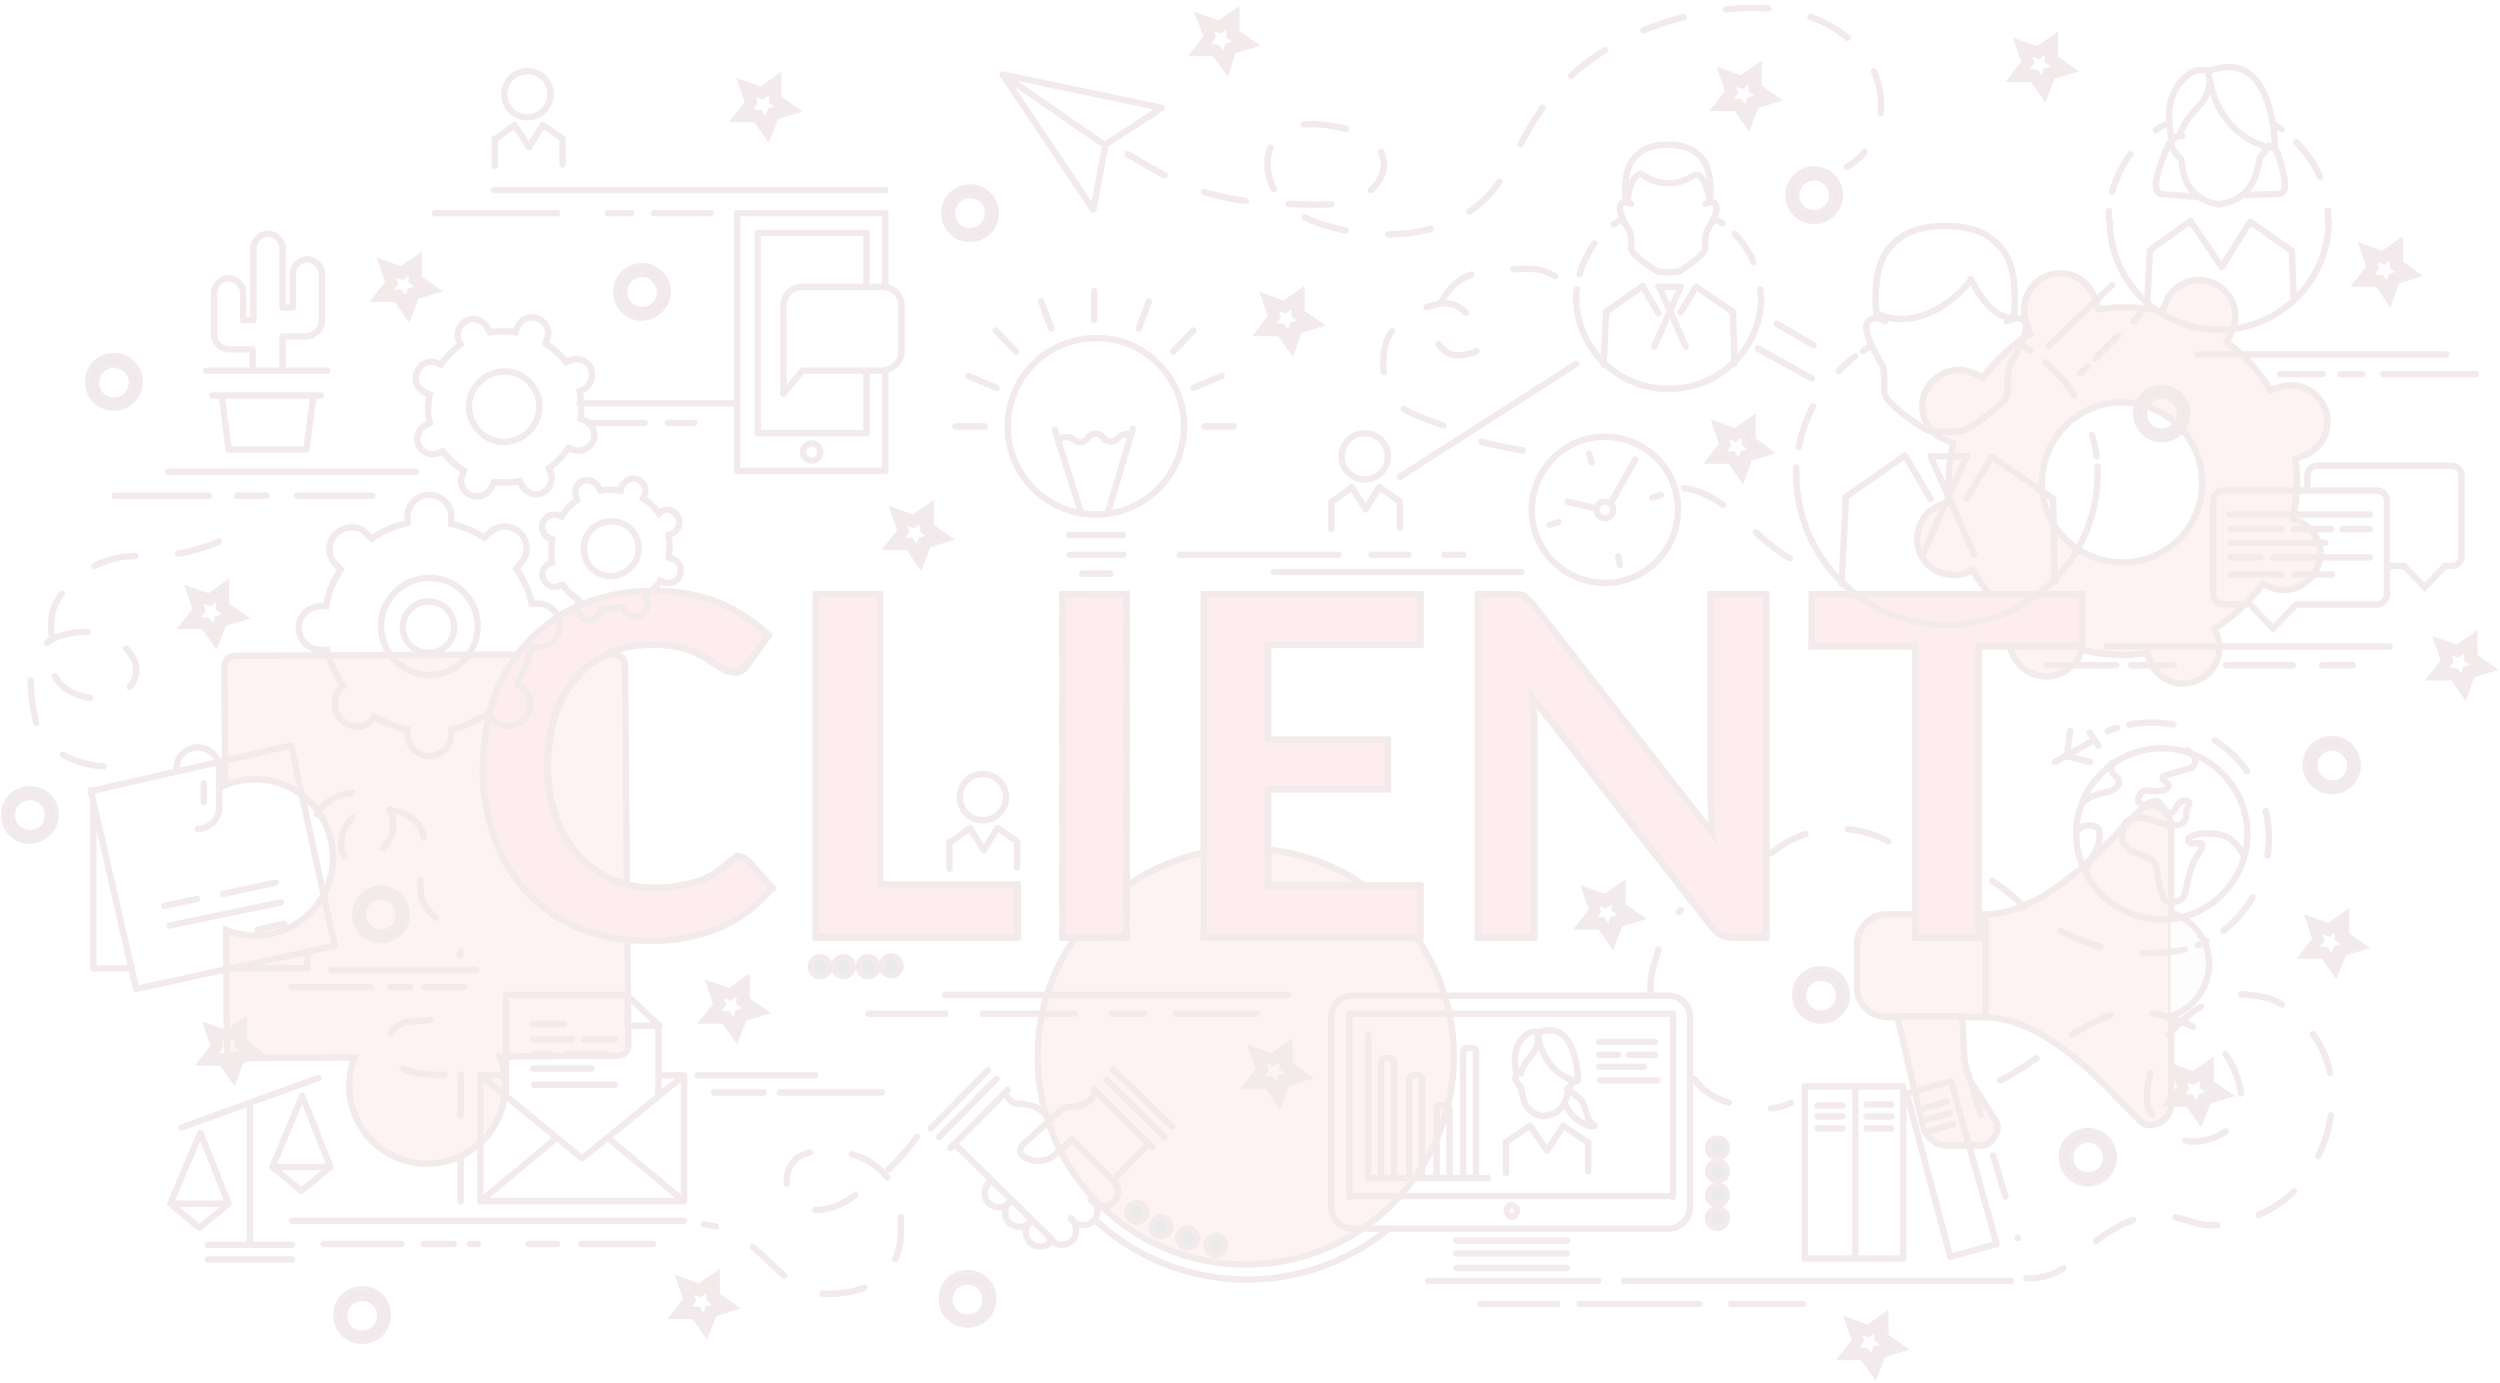 <?xml version="1.0" encoding="utf-8"?>
<!-- Generator: Adobe Illustrator 25.0.1, SVG Export Plug-In . SVG Version: 6.00 Build 0)  -->
<svg version="1.1" id="Capa_1" xmlns="http://www.w3.org/2000/svg" xmlns:xlink="http://www.w3.org/1999/xlink" x="0px" y="0px"
	 viewBox="0 0 292 161.5" style="enable-background:new 0 0 292 161.5;" xml:space="preserve">
<style type="text/css">
	.st0{opacity:0.6;}
	.st1{opacity:0.15;}
	.st2{fill:#E97C69;stroke:#791B26;stroke-width:0.75;stroke-miterlimit:10;}
	.st3{fill:none;stroke:#791B26;stroke-width:0.75;stroke-miterlimit:10;}
	.st4{fill:#E8E9ED;stroke:#791B26;stroke-width:0.75;stroke-miterlimit:10;}
	.st5{fill:#F1354B;stroke:#791B26;stroke-width:0.75;stroke-miterlimit:10;}
	.st6{fill:none;stroke:#791B26;stroke-width:0.75;stroke-linecap:round;stroke-linejoin:round;}
	.st7{fill:none;stroke:#791B26;stroke-width:0.75;stroke-linecap:round;stroke-linejoin:round;stroke-dasharray:3.81,3.81;}
	.st8{fill:none;stroke:#791B26;stroke-width:0.75;stroke-linecap:round;stroke-linejoin:round;stroke-dasharray:4.88,4.88;}
	.st9{fill:#1D1D1B;stroke:#791B26;stroke-width:0.75;stroke-miterlimit:10;}
	.st10{fill:none;stroke:#791B26;stroke-width:0.75;stroke-linecap:round;stroke-miterlimit:10;}
	.st11{fill:none;stroke:#791B26;stroke-width:0.75;stroke-linecap:round;stroke-miterlimit:10;stroke-dasharray:5.12,5.12;}
	.st12{fill:none;stroke:#791B26;stroke-width:0.75;stroke-linecap:round;stroke-miterlimit:10;stroke-dasharray:5.07,5.07;}
	.st13{fill:none;stroke:#791B26;stroke-width:0.75;stroke-linecap:round;stroke-miterlimit:10;stroke-dasharray:4.95,4.95;}
	.st14{fill:none;stroke:#791B26;stroke-width:0.75;stroke-linecap:round;stroke-miterlimit:10;stroke-dasharray:4.9,4.9;}
	.st15{fill:none;stroke:#791B26;stroke-width:0.75;stroke-linecap:round;stroke-miterlimit:10;stroke-dasharray:5.54,5.54;}
	.st16{fill:none;stroke:#791B26;stroke-width:0.75;stroke-linecap:round;stroke-miterlimit:10;stroke-dasharray:4,4;}
	.st17{fill:none;stroke:#791B26;stroke-width:0.75;stroke-linecap:round;stroke-miterlimit:10;stroke-dasharray:3.97,3.97;}
	.st18{fill:none;stroke:#791B26;stroke-width:0.75;stroke-linecap:round;stroke-miterlimit:10;stroke-dasharray:5,5;}
	.st19{fill:none;stroke:#791B26;stroke-width:0.75;stroke-linecap:round;stroke-linejoin:round;stroke-dasharray:5.21,5.21;}
	.st20{fill:none;stroke:#791B26;stroke-width:0.75;stroke-linecap:round;stroke-linejoin:round;stroke-dasharray:5,5;}
</style>
<g id="Capa_2_1_" class="st0">
	<g id="FONDO">
		<g class="st1">
			<path class="st2" d="M26.2,77.9l0.1,13.8c4.7-1.9,10,0.3,11.9,5c1.9,4.7-0.3,10-5,11.9c-2.2,0.9-4.6,0.9-6.8,0l0.1,13.8
				c0,0.7,0.5,1.2,1.2,1.2l13.7-0.1c-1.8,4.7,0.5,10,5.2,11.8s10-0.5,11.8-5.2c0.8-2.2,0.8-4.6,0-6.7l13.8-0.1
				c0.7,0,1.2-0.6,1.2-1.2L73,77.6c0-0.7-0.6-1.2-1.2-1.2l-44.5,0.2C26.7,76.7,26.2,77.2,26.2,77.9L26.2,77.9z"/>
			<path class="st3" d="M162.1,143.6c-10.2,8.3-24.9,7.7-34.4-1.3"/>
			<path class="st2" d="M169.8,123.4c0,13.4-10.9,24.3-24.3,24.3s-24.3-10.9-24.3-24.3c0-13.4,10.9-24.3,24.3-24.3c0,0,0,0,0,0
				C159,99.1,169.8,110,169.8,123.4z"/>
			<path class="st2" d="M250.7,94.2c-1.4,0-9.9,12.6-19,12.6h-11.4c-1.8,0-3.3,1.5-3.4,3.4v5.2c0,1.8,1.5,3.3,3.4,3.4h11.4
				c9.1,0,17.7,12.6,19,12.6h0.4c1.4,0,2.5-1.1,2.5-2.5V96.6c0-1.4-1.1-2.5-2.5-2.5H250.7z"/>
			<path class="st4" d="M253.5,118.7c3.3-1,5.2-4.5,4.3-7.8c-0.6-2-2.2-3.7-4.3-4.3"/>
			<line class="st3" x1="231.9" y1="118.7" x2="231.9" y2="106.8"/>
			<path class="st2" d="M229.1,118.7h-7.5l3,12.9c0.4,1.3,1.5,2.2,2.8,2.2h4.1c1.2,0,2.3-1.9,1.6-2.9l-2.7-4.2
				C228.9,124.1,229.6,121.3,229.1,118.7L229.1,118.7z"/>
			<path class="st2" d="M247.9,65.7c-5.2,0-9.4-4.2-9.4-9.3c0-5.2,4.2-9.4,9.3-9.4c5.2,0,9.4,4.2,9.4,9.3c0,0,0,0,0,0
				C257.3,61.5,253.1,65.7,247.9,65.7z M268.8,61l-1-0.4c0.3-1.4,0.5-2.8,0.5-4.3c0-0.9-0.1-1.8-0.2-2.7l1-0.4
				c2.2-0.8,3.3-3.2,2.5-5.4c-0.8-2.1-3.1-3.3-5.3-2.6l-1.1,0.4c-1.3-2.2-3-4.1-5.1-5.6l0.5-1.1c1.1-2.1,0.3-4.6-1.8-5.7
				c-2.1-1.1-4.6-0.3-5.7,1.8c0,0.1-0.1,0.2-0.1,0.3l-0.5,1.1c-1.5-0.4-3.1-0.5-4.6-0.5c-0.9,0-1.9,0.1-2.8,0.2l-0.4-1.2
				c-0.7-2.2-3.1-3.5-5.3-2.8c-2.2,0.7-3.5,3.1-2.8,5.3c0,0.1,0.1,0.2,0.1,0.4l0.4,1.2c-2.1,1.3-4,3.1-5.5,5.1l-1.1-0.5
				c-2.1-1-4.6,0-5.6,2.1l0,0c-1,2.1,0,4.6,2.1,5.6l1.1,0.5c-0.3,1.5-0.5,3-0.5,4.5c0,0.8,0,1.6,0.1,2.3l-1.1,0.4
				c-2.2,0.9-3.2,3.3-2.4,5.5c0.8,2,3,3.1,5.2,2.5l1-0.4c1.3,2.2,3,4.1,5.1,5.7l-0.4,0.9c-0.9,2.2,0.1,4.6,2.3,5.5
				c2,0.8,4.3,0,5.4-1.9l0.4-0.9c1.6,0.4,3.2,0.6,4.8,0.6c1,0,1.9-0.1,2.8-0.2l0.3,0.9c0.9,2.2,3.3,3.2,5.5,2.3
				c2.1-0.8,3.1-3.1,2.4-5.2l-0.3-0.9c2.2-1.4,4.1-3.2,5.6-5.2l0.9,0.4c2.2,0.9,4.6-0.2,5.5-2.4C271.6,64.4,270.7,62.1,268.8,61
				L268.8,61z"/>
			<path class="st5" d="M86.2,100c0.4,0,0.8,0.2,1.1,0.5l2.9,3.2c-1.6,2-3.7,3.6-6,4.6c-2.7,1.1-5.6,1.7-8.6,1.6
				c-2.8,0-5.5-0.5-8-1.5c-2.3-1-4.4-2.4-6.1-4.2c-1.7-1.9-3-4.1-3.8-6.5c-0.9-2.6-1.4-5.4-1.3-8.2c0-2.8,0.5-5.6,1.4-8.3
				c0.9-2.4,2.3-4.6,4.1-6.5c1.8-1.8,3.9-3.3,6.3-4.2c2.6-1,5.3-1.5,8-1.5c2.7,0,5.3,0.4,7.8,1.4c2.1,0.9,4.1,2.2,5.8,3.8l-2.5,3.5
				c-0.2,0.2-0.3,0.4-0.6,0.6c-0.3,0.2-0.6,0.3-1,0.2c-0.3,0-0.6-0.1-0.9-0.2c-0.3-0.2-0.6-0.4-1-0.6s-0.8-0.5-1.2-0.8
				c-0.5-0.3-1.1-0.6-1.6-0.8c-0.7-0.3-1.4-0.5-2.1-0.6c-0.9-0.2-1.9-0.2-2.8-0.2c-1.7,0-3.4,0.3-4.9,1c-1.5,0.6-2.8,1.6-3.8,2.8
				c-1.1,1.3-2,2.8-2.5,4.4c-0.6,1.9-0.9,3.9-0.9,6c0,2,0.3,4.1,1,6c0.6,1.6,1.4,3.1,2.6,4.4c1.1,1.2,2.4,2.1,3.9,2.8
				c1.5,0.6,3.1,1,4.8,1c0.9,0,1.8,0,2.8-0.2c0.8-0.1,1.5-0.3,2.3-0.5c0.7-0.2,1.3-0.5,2-0.9c0.7-0.4,1.3-0.9,1.8-1.4
				c0.2-0.2,0.4-0.3,0.6-0.4C85.8,100,86,100,86.2,100L86.2,100z"/>
			<polygon class="st5" points="118.8,103.3 118.8,109.5 95.3,109.5 95.3,69.4 102.8,69.4 102.8,103.3 118.8,103.3 			"/>
			<polygon class="st5" points="131.6,109.5 124.1,109.5 124.1,69.4 131.6,69.4 131.6,109.5 			"/>
			<polygon class="st5" points="148.1,75.3 148.1,86.4 162.1,86.4 162.1,92.2 148.1,92.2 148.1,103.5 165.9,103.5 165.9,109.5 
				140.6,109.5 140.6,69.4 165.9,69.4 165.9,75.3 148.1,75.3 			"/>
			<path class="st5" d="M206.3,69.4v40.1h-3.8c-0.5,0-1-0.1-1.5-0.3c-0.4-0.2-0.8-0.6-1.1-1l-20.9-26.7c0.1,1.2,0.2,2.3,0.2,3.4
				v24.6h-6.6V69.4h3.9c0.3,0,0.5,0,0.8,0c0.4,0,0.8,0.2,1.1,0.5c0.2,0.2,0.4,0.4,0.6,0.6l21,26.8c-0.1-0.6-0.1-1.3-0.1-1.9
				s-0.1-1.2-0.1-1.7V69.4H206.3z"/>
			<polygon class="st5" points="243.2,75.5 231.1,75.5 231.1,109.5 223.7,109.5 223.7,75.5 211.6,75.5 211.6,69.4 243.2,69.4 
				243.2,75.5 			"/>
			<path class="st6" d="M89.7,74.2l-2.5,3.5c-0.2,0.2-0.3,0.4-0.6,0.6c-0.3,0.2-0.6,0.3-1,0.2c-0.3,0-0.6-0.1-0.9-0.2
				c-0.3-0.2-0.6-0.4-1-0.6s-0.8-0.5-1.2-0.8c-0.5-0.3-1.1-0.6-1.6-0.8c-0.7-0.3-1.4-0.5-2.1-0.6c-0.9-0.2-1.9-0.2-2.8-0.2
				c-1.7,0-3.4,0.3-4.9,1c-1.5,0.6-2.8,1.6-3.8,2.8c-1.1,1.3-2,2.8-2.5,4.4c-0.6,1.9-0.9,3.9-0.9,6c0,2,0.3,4.1,1,6
				c0.6,1.6,1.4,3.1,2.6,4.4c1.1,1.2,2.4,2.1,3.9,2.8c1.5,0.6,3.1,1,4.8,1c0.9,0,1.8,0,2.8-0.2c0.8-0.1,1.5-0.3,2.3-0.5
				c0.7-0.2,1.3-0.5,2-0.9c0.7-0.4,1.3-0.9,1.8-1.4c0.2-0.2,0.4-0.3,0.6-0.4c0.2-0.1,0.4-0.2,0.6-0.2c0.4,0,0.8,0.2,1.1,0.5l2.9,3.2
				 M118.9,103.3v6.2H95.3V69.4"/>
			<polyline class="st6" points="131.6,108.3 131.6,109.5 130.5,109.5 			"/>
			<line class="st7" x1="128.8" y1="109.5" x2="126.2" y2="109.5"/>
			<polyline class="st6" points="125.3,109.5 124.1,109.5 124.1,108.3 			"/>
			<line class="st8" x1="124.1" y1="106.1" x2="124.1" y2="71.6"/>
			<polyline class="st6" points="124.1,70.5 124.1,69.4 125.3,69.4 			"/>
			<line class="st7" x1="127" y1="69.4" x2="129.6" y2="69.4"/>
			<polyline class="st6" points="130.5,69.4 131.6,69.4 131.6,70.5 			"/>
			<line class="st8" x1="131.6" y1="72.7" x2="131.6" y2="107.2"/>
			<path class="st6" d="M165.9,69.4v5.9h-17.8v11.1h14v5.7h-14v11.3h17.8v6 M206.3,69.4v40.1h-3.8c-0.5,0-1-0.1-1.5-0.3
				c-0.4-0.2-0.8-0.6-1.1-1l-20.9-26.7c0.1,1.2,0.2,2.3,0.2,3.4v24.6h-6.6 M243.2,75.5h-12.1v34h-7.4v-34h-12.1"/>
			<path class="st9" d="M211.9,20.7c-1.1,0-2.1,0.9-2.1,2.1s0.9,2.1,2.1,2.1c1.1,0,2.1-0.9,2.1-2.1S213,20.7,211.9,20.7L211.9,20.7z
				 M211.9,25.8c-1.7,0-3-1.3-3-3s1.3-3,3-3c1.7,0,3,1.3,3,3C214.9,24.5,213.5,25.8,211.9,25.8z"/>
			<path class="st9" d="M113.3,22.8c-1.1,0-2.1,0.9-2.1,2.1s0.9,2.1,2.1,2.1c1.1,0,2.1-0.9,2.1-2.1S114.5,22.8,113.3,22.8
				L113.3,22.8z M113.3,27.9c-1.7,0-3-1.3-3-3c0-1.7,1.3-3,3-3c1.7,0,3,1.3,3,3c0,0,0,0,0,0C116.3,26.6,115,27.9,113.3,27.9z"/>
			<path class="st9" d="M75,32c-1.1,0-2.1,0.9-2.1,2.1c0,1.1,0.9,2.1,2.1,2.1s2.1-0.9,2.1-2.1C77,32.9,76.1,32,75,32z M75,37.1
				c-1.7,0-3-1.3-3-3c0-1.7,1.3-3,3-3c1.6,0,3,1.3,3,3C78,35.7,76.6,37,75,37.1z"/>
			<path class="st9" d="M13.3,42.6c-1.1,0-2.1,0.9-2.1,2.1c0,1.1,0.9,2.1,2.1,2.1s2.1-0.9,2.1-2.1S14.5,42.6,13.3,42.6
				C13.3,42.6,13.3,42.6,13.3,42.6z M13.3,47.6c-1.7,0-3-1.3-3-3s1.3-3,3-3s3,1.3,3,3c0,0,0,0,0,0C16.3,46.3,15,47.6,13.3,47.6z"/>
			<path class="st9" d="M252.5,46.2c-1.2,0-2.1,0.9-2.1,2.1s0.9,2.1,2.1,2.1c1.2,0,2.1-0.9,2.1-2.1c0,0,0,0,0,0
				C254.6,47.1,253.7,46.2,252.5,46.2z M252.5,51.3c-1.7,0-3-1.4-3-3c0-1.7,1.4-3,3-3c1.6,0,3,1.4,3,3
				C255.5,49.9,254.2,51.3,252.5,51.3z"/>
			<path class="st9" d="M272.4,87.3c-1.1,0-2.1,0.9-2.1,2.1c0,1.1,0.9,2.1,2.1,2.1s2.1-0.9,2.1-2.1
				C274.5,88.3,273.5,87.3,272.4,87.3L272.4,87.3z M272.4,92.4c-1.7,0-3-1.3-3.1-3c0-1.7,1.3-3,3-3.1c1.7,0,3,1.3,3.1,3c0,0,0,0,0,0
				C275.4,91.1,274,92.4,272.4,92.4z"/>
			<path class="st9" d="M243.9,133.1c-1.1,0-2.1,0.9-2.1,2.1c0,1.1,0.9,2.1,2.1,2.1c1.1,0,2.1-0.9,2.1-2.1
				C246,134.1,245.1,133.1,243.9,133.1z M243.9,138.2c-1.7,0-3-1.3-3.1-3c0-1.7,1.3-3,3-3.1c1.7,0,3,1.3,3.1,3c0,0,0,0,0,0
				C246.9,136.8,245.6,138.2,243.9,138.2z"/>
			<path class="st9" d="M44.5,104.7c-1.2,0-2.1,0.9-2.1,2.1c0,1.2,0.9,2.1,2.1,2.1c1.2,0,2.1-0.9,2.1-2.1c0,0,0,0,0,0
				C46.6,105.6,45.6,104.7,44.5,104.7L44.5,104.7z M44.5,109.8c-1.7,0-3-1.4-3-3c0-1.7,1.4-3,3-3c1.6,0,3,1.4,3,3
				C47.5,108.5,46.1,109.8,44.5,109.8z"/>
			<path class="st9" d="M3.5,93.1c-1.2,0-2.1,0.9-2.1,2.1c0,1.2,0.9,2.1,2.1,2.1c1.2,0,2.1-0.9,2.1-2.1c0,0,0,0,0,0
				C5.6,94,4.6,93.1,3.5,93.1z M3.5,98.2c-1.7,0-3-1.3-3-3c0-1.7,1.3-3,3-3s3,1.3,3,3c0,0,0,0,0,0C6.5,96.8,5.1,98.1,3.5,98.2z"/>
			<path class="st9" d="M42.3,151.6c-1.1,0-2.1,0.9-2.1,2.1c0,1.1,0.9,2.1,2.1,2.1c1.1,0,2.1-0.9,2.1-2.1
				C44.4,152.5,43.5,151.6,42.3,151.6C42.3,151.6,42.3,151.6,42.3,151.6z M42.3,156.6c-1.7,0-3-1.3-3-3c0-1.7,1.3-3,3-3
				c1.7,0,3,1.3,3,3c0,0,0,0,0,0C45.3,155.3,44,156.6,42.3,156.6z"/>
			<path class="st9" d="M113,149.7c-1.2,0-2.1,0.9-2.1,2.1c0,1.2,0.9,2.1,2.1,2.1c1.2,0,2.1-0.9,2.1-2.1c0,0,0,0,0,0
				C115.1,150.6,114.2,149.7,113,149.7z M113,154.7c-1.7,0-3-1.3-3-3c0-1.7,1.3-3,3-3c1.7,0,3,1.3,3,3c0,0,0,0,0,0
				C116,153.4,114.7,154.7,113,154.7z"/>
			<path class="st9" d="M212.7,114.2c-1.1,0-2.1,0.9-2.1,2.1c0,1.1,0.9,2.1,2.1,2.1c1.1,0,2.1-0.9,2.1-2.1
				C214.8,115.1,213.9,114.2,212.7,114.2L212.7,114.2z M212.7,119.2c-1.7,0-3-1.3-3-3c0-1.7,1.3-3,3-3c1.7,0,3,1.3,3,3c0,0,0,0,0,0
				C215.7,117.9,214.4,119.2,212.7,119.2C212.7,119.2,212.7,119.2,212.7,119.2z"/>
			<path class="st9" d="M202.4,53.1l0.8,1.2l0.4-1.3l1.3-0.4l-1.1-0.8l0-1.4l-1.1,0.8l-1.3-0.5l0.4,1.3l-0.8,1.1L202.4,53.1
				L202.4,53.1z M203.5,55.8l-1.4-2h-2.4l1.5-1.9l-0.8-2.3l2.3,0.8l2-1.4l0,2.4l1.9,1.4l-2.3,0.7L203.5,55.8z"/>
			<path class="st9" d="M237.8,8.5l0.8,1.1l0.4-1.3l1.3-0.4l-1.1-0.8V5.7l-1.1,0.8l-1.3-0.5l0.4,1.3l-0.8,1.1L237.8,8.5L237.8,8.5z
				 M238.8,11.2l-1.4-2H235l1.5-1.9L235.7,5l2.3,0.8l2-1.4l0,2.4l2,1.4l-2.3,0.7L238.8,11.2z"/>
			<path class="st9" d="M203.2,11.9l0.8,1.1l0.4-1.3l1.3-0.4l-1.1-0.8V9.1l-1.1,0.9l-1.3-0.5l0.4,1.3l-0.8,1.1L203.2,11.9z
				 M204.2,14.6l-1.4-2h-2.4l1.5-1.9l-0.8-2.3l2.3,0.8l2-1.4l0,2.4l2,1.4l-2.3,0.7L204.2,14.6L204.2,14.6z"/>
			<path class="st9" d="M142.2,5.6l0.8,1.1l0.4-1.3l1.3-0.4l-1.1-0.8V2.7l-1.1,0.8l-1.3-0.5l0.4,1.3l-0.8,1.1L142.2,5.6z M143.3,8.2
				l-1.4-2h-2.4l1.5-1.9L140.1,2l2.3,0.8l2-1.4l0,2.4l2,1.4L144,5.9L143.3,8.2L143.3,8.2z"/>
			<path class="st9" d="M149.8,38.2l0.8,1.1l0.4-1.3l1.3-0.4l-1.1-0.8l0-1.4l-1.1,0.8l-1.3-0.5l0.4,1.3l-0.8,1.1L149.8,38.2z
				 M150.9,40.9l-1.4-2H147l1.5-1.9l-0.8-2.3l2.3,0.8l2-1.4l0,2.4l2,1.4l-2.3,0.7L150.9,40.9z"/>
			<path class="st9" d="M88.7,13.2l0.8,1.2L90,13l1.3-0.4l-1.1-0.8v-1.4L89,11.2l-1.3-0.5l0.4,1.3l-0.8,1.1L88.7,13.2L88.7,13.2z
				 M89.7,15.9l-1.4-2h-2.4l1.5-1.9l-0.8-2.3l2.3,0.8l2-1.4l0,2.4l2,1.4l-2.3,0.7L89.7,15.9z"/>
			<path class="st9" d="M106.4,63.2l0.8,1.2l0.4-1.3l1.3-0.4l-1.1-0.8l0-1.4l-1.1,0.8l-1.3-0.5l0.4,1.3l-0.8,1.1L106.4,63.2
				L106.4,63.2z M107.5,65.9l-1.4-2h-2.4l1.5-1.9l-0.8-2.3l2.3,0.8l2-1.4l0,2.4l2,1.4l-2.3,0.7L107.5,65.9L107.5,65.9z"/>
			<path class="st9" d="M46.7,34.2l0.8,1.1l0.4-1.3l1.3-0.4l-1.1-0.8v-1.4L47,32.3l-1.3-0.5l0.4,1.3l-0.8,1.1L46.7,34.2z M47.7,36.9
				l-1.4-2h-2.4l1.5-1.9l-0.8-2.3l2.3,0.8l2-1.4l0,2.4l2,1.4l-2.3,0.7L47.7,36.9L47.7,36.9z"/>
			<path class="st9" d="M24.2,72.5l0.8,1.1l0.4-1.3l1.3-0.4L25.6,71v-1.4l-1.1,0.8L23.2,70l0.4,1.3l-0.8,1.1L24.2,72.5L24.2,72.5z
				 M25.2,75.1l-1.4-2h-2.4l1.5-1.9l-0.8-2.3l2.3,0.8l2-1.4l0,2.4l2,1.4l-2.3,0.7L25.2,75.1z"/>
			<path class="st9" d="M26.3,123.4l0.8,1.1l0.4-1.3l1.3-0.4l-1.1-0.8v-1.4l-1.1,0.8l-1.3-0.5l0.4,1.3l-0.8,1.1L26.3,123.4z
				 M27.3,126.1l-1.4-2h-2.4l1.5-1.9l-0.8-2.3l2.3,0.8l2-1.4l0,2.4l1.9,1.5l-2.3,0.7L27.3,126.1L27.3,126.1z"/>
			<path class="st9" d="M286.8,78.4l0.8,1.1l0.4-1.3l1.3-0.4l-1.1-0.8v-1.4l-1.1,0.8l-1.3-0.5l0.4,1.3l-0.8,1.1L286.8,78.4z
				 M287.9,81.1l-1.4-2H284l1.5-1.9l-0.8-2.3l2.3,0.8l2-1.4l0,2.4l2,1.4l-2.3,0.7L287.9,81.1L287.9,81.1z"/>
			<path class="st9" d="M271.7,111l0.8,1.1l0.4-1.3l1.3-0.4l-1.1-0.8l0-1.4l-1.1,0.8l-1.3-0.5l0.4,1.3l-0.8,1.1L271.7,111z
				 M272.8,113.6l-1.4-2H269l1.5-1.9l-0.8-2.3l2.3,0.8l2-1.4l0,2.4l2,1.4l-2.3,0.7L272.8,113.6L272.8,113.6z"/>
			<path class="st9" d="M255.9,128.2l0.8,1.2l0.4-1.3l1.3-0.4l-1.1-0.8l0-1.4l-1.1,0.8l-1.3-0.5l0.4,1.3l-0.8,1.1L255.9,128.2
				L255.9,128.2z M257,130.9l-1.4-2h-2.4l1.5-1.9l-0.8-2.3l2.3,0.8l2-1.4l0,2.4l2,1.4l-2.3,0.7L257,130.9L257,130.9z"/>
			<path class="st9" d="M148.4,126.1l0.8,1.1l0.4-1.3l1.3-0.4l-1.1-0.8v-1.4l-1.1,0.8l-1.3-0.5l0.4,1.3l-0.8,1.1L148.4,126.1
				L148.4,126.1z M149.4,128.8l-1.4-2h-2.4l1.5-1.9l-0.8-2.3l2.3,0.8l2-1.4l0,2.4l2,1.4l-2.3,0.7L149.4,128.8L149.4,128.8z"/>
			<path class="st9" d="M217.9,157.8l0.8,1.1l0.4-1.3l1.3-0.4l-1.1-0.8V155l-1.1,0.8l-1.3-0.5l0.4,1.3l-0.8,1.1L217.9,157.8z
				 M219,160.5l-1.4-2h-2.4l1.5-1.9l-0.8-2.3l2.3,0.8l2-1.4l0,2.4l2,1.4l-2.3,0.7L219,160.5L219,160.5z"/>
			<path class="st9" d="M85,118.5l0.8,1.1l0.4-1.3l1.3-0.4l-1.1-0.8v-1.4l-1.1,0.8L84,116l0.4,1.3l-0.8,1.1L85,118.5z M86,121.2
				l-1.4-2h-2.4l1.5-1.9l-0.8-2.3l2.3,0.8l2-1.4l0,2.4l2,1.4l-2.3,0.7L86,121.2L86,121.2z"/>
			<path class="st9" d="M81.5,153l0.8,1.2l0.4-1.3l1.3-0.4l-1.1-0.8v-1.4l-1.1,0.8l-1.3-0.5l0.4,1.3l-0.8,1.1L81.5,153L81.5,153z
				 M82.5,155.7l-1.4-2h-2.4l1.5-1.9l-0.8-2.3l2.3,0.8l2-1.4l0,2.4l2,1.4l-2.3,0.7L82.5,155.7L82.5,155.7z"/>
			<path class="st9" d="M187.2,107.5l0.8,1.2l0.4-1.3l1.3-0.4l-1.1-0.8v-1.4l-1.1,0.9l-1.3-0.5l0.4,1.3l-0.8,1.1L187.2,107.5
				L187.2,107.5z M188.3,110.2l-1.4-2h-2.4l1.5-1.9l-0.8-2.3l2.3,0.8l2-1.4l0,2.4l2,1.4l-2.3,0.7L188.3,110.2L188.3,110.2z"/>
			<path class="st9" d="M278.1,32.5l0.8,1.1l0.4-1.3l1.3-0.4l-1.1-0.8l0-1.4l-1.1,0.8l-1.3-0.5l0.4,1.3l-0.8,1.1L278.1,32.5
				L278.1,32.5z M279.1,35.1l-1.4-2h-2.4l1.5-1.9l-0.8-2.3l2.3,0.8l2-1.4l0,2.4l1.9,1.4l-2.3,0.7L279.1,35.1z"/>
			<path class="st9" d="M96.9,112.9c0,0.6-0.5,1.1-1.1,1.1c-0.6,0-1.1-0.5-1.1-1.1c0-0.6,0.5-1.1,1.1-1.1
				C96.4,111.8,96.9,112.3,96.9,112.9C96.9,112.9,96.9,112.9,96.9,112.9L96.9,112.9z"/>
			<path class="st9" d="M99.6,112.9c0,0.6-0.5,1.1-1.1,1.1s-1.1-0.5-1.1-1.1c0-0.6,0.5-1.1,1.1-1.1
				C99.1,111.8,99.6,112.3,99.6,112.9z"/>
			<path class="st9" d="M102.5,112.9c0,0.6-0.5,1.1-1.1,1.1s-1.1-0.5-1.1-1.1c0-0.6,0.5-1.1,1.1-1.1h0
				C102,111.8,102.5,112.3,102.5,112.9C102.5,112.9,102.5,112.9,102.5,112.9z"/>
			<path class="st9" d="M105.2,112.8c0,0.6-0.5,1.1-1.1,1.1c-0.6,0-1.1-0.5-1.1-1.1s0.5-1.1,1.1-1.1c0,0,0,0,0,0
				C104.7,111.8,105.2,112.2,105.2,112.8C105.2,112.8,105.2,112.8,105.2,112.8z"/>
			<path class="st9" d="M200.6,141.2c0.6,0,1.1,0.5,1.1,1.1c0,0.6-0.5,1.1-1.1,1.1c-0.6,0-1.1-0.5-1.1-1.1S200,141.2,200.6,141.2
				L200.6,141.2z"/>
			<path class="st9" d="M200.6,138.5c0.6,0,1.1,0.5,1.1,1.1c0,0.6-0.5,1.1-1.1,1.1c-0.6,0-1.1-0.5-1.1-1.1c0,0,0,0,0,0
				C199.5,139,200,138.5,200.6,138.5z"/>
			<path class="st9" d="M200.6,135.7c0.6,0,1.1,0.5,1.1,1.1c0,0.6-0.5,1.1-1.1,1.1c-0.6,0-1.1-0.5-1.1-1.1S200,135.7,200.6,135.7
				L200.6,135.7z"/>
			<path class="st9" d="M200.6,133c0.6,0,1.1,0.5,1.1,1.1c0,0.6-0.5,1.1-1.1,1.1c-0.6,0-1.1-0.5-1.1-1.1S200,133,200.6,133
				L200.6,133z"/>
			<path class="st9" d="M140.9,145.4c0.1-0.6,0.6-1,1.2-1s1,0.6,1,1.2c-0.1,0.6-0.6,1-1.2,1c0,0,0,0,0,0
				C141.3,146.5,140.9,146,140.9,145.4C140.9,145.4,140.9,145.4,140.9,145.4z"/>
			<path class="st9" d="M137.6,144.5c0.1-0.6,0.6-1,1.2-1c0.6,0.1,1,0.6,1,1.2s-0.6,1-1.2,1c0,0,0,0,0,0
				C138,145.6,137.6,145.1,137.6,144.5z"/>
			<path class="st9" d="M134.5,143.2c0.1-0.6,0.6-1,1.2-1c0.6,0.1,1,0.6,1,1.2c-0.1,0.6-0.6,1-1.2,1c0,0,0,0,0,0
				C134.9,144.4,134.5,143.8,134.5,143.2z"/>
			<path class="st9" d="M131.7,141.5c0.1-0.6,0.6-1,1.2-1c0.6,0.1,1,0.6,1,1.2s-0.6,1-1.2,1c0,0,0,0,0,0
				C132.1,142.6,131.6,142.1,131.7,141.5z"/>
			<path class="st6" d="M138.3,49.8c0,5.7-4.6,10.3-10.3,10.3c-5.7,0-10.3-4.6-10.3-10.3s4.6-10.3,10.3-10.3
				C133.7,39.4,138.3,44.1,138.3,49.8C138.3,49.8,138.3,49.8,138.3,49.8z M124.9,62.5h6.3 M124.9,64.8h6.3 M126.4,67h3.3
				 M123.2,50.2l3.1,9.8 M132.3,50.1l-2.9,9.8 M123.6,51.4c0.4-0.3,0.9-0.4,1.4-0.3c0.3,0.1,0.5,0.4,0.8,0.5
				c0.3,0.1,0.7,0.1,0.9-0.1c0.3-0.2,0.4-0.5,0.7-0.7c0.3-0.2,0.8-0.2,1.1,0c0.2,0.1,0.3,0.3,0.5,0.5c0.4,0.3,0.9,0.4,1.3,0.1
				c0.2-0.1,0.4-0.4,0.6-0.5c0.3-0.2,0.7-0.2,1-0.2 M127.8,37.4V34 M133,38.4l1.2-3.2 M137,41.1l2.4-2.5 M139.4,45.3l3.3-1.4
				 M140.7,49.8h3.4 M122.8,38.4l-1.2-3.2 M118.7,41.1l-2.4-2.5 M116.4,45.3l-3.3-1.4 M115,49.8h-3.4"/>
			<path class="st10" d="M245,55.7c-0.2,9.7-8.2,17.5-17.9,17.3c-9.5-0.2-17.1-7.8-17.3-17.3 M236.1,40.3c0.3,0.2,0.7,0.4,1,0.6"/>
			<path class="st11" d="M238.9,42.3c3.3,2.8,5.4,6.8,6,11"/>
			<path class="st10" d="M245,54.5c0,0.4,0,0.8,0,1.1 M209.8,55.7c0-0.4,0-0.8,0-1.1"/>
			<path class="st12" d="M210.1,52.2c0.8-4.2,3.2-8,6.6-10.6"/>
			<path class="st10" d="M217.6,41c0.3-0.2,0.6-0.4,1-0.6 M222.5,53.2l3,5.1 M215.1,68.2l0.5-10.1 M222.5,53.2l-7,4.9 M229.7,58.2
				l3-4.9 M240,68l-0.2-9.8 M232.6,53.3l7.1,4.9 M224.6,64.7l5.1-11.4 M230.6,64.8l-5.1-11.5 M225.5,53.3h4.3 M220.2,37.5
				c-0.6-0.2-1.2-0.5-1.7-0.2c-0.4,0.2-0.6,0.7-0.5,1.1c0,1.3,1.8,4.1,1.9,4.4c0.3,0.9,0.1,2.1,0.2,3.1c0.1,1.3,4.6,4.2,5.1,4.4
				c0.8,0.1,1.5,0.2,2.3,0.1 M234.4,37.5c0.6-0.2,1.2-0.5,1.7-0.2c0.4,0.2,0.6,0.7,0.5,1.1c0,1.3-1.8,4.1-1.9,4.4
				c-0.3,0.9-0.1,2.1-0.2,3.1c-0.1,1.3-4.6,4.2-5.1,4.4c-0.8,0.1-1.5,0.2-2.3,0.1 M219.2,37.2c-0.3-2.8-0.2-6.5,1.6-8.4
				c1.2-1.3,2.8-2.4,6.4-2.4 M235.2,37.2c0.3-2.8,0.2-6.5-1.6-8.4c-1.2-1.3-2.8-2.4-6.4-2.4"/>
			<path class="st6" d="M235.4,37.1c-0.2,0.1-2.8,0.5-5.2-4.5c-0.3,0.8-5.5,6.6-11,4"/>
			<path class="st10" d="M272,25.7c0,7.1-5.7,12.8-12.8,12.8s-12.8-5.7-12.8-12.8 M265.5,14.5c0.3,0.2,0.6,0.4,1,0.6"/>
			<path class="st13" d="M268.2,16.6c1.9,1.9,3.2,4.3,3.6,6.9"/>
			<path class="st10" d="M271.9,24.6c0,0.4,0,0.8,0,1.1 M246.3,25.7c0-0.4,0-0.8,0-1.1"/>
			<path class="st14" d="M246.7,22.4c0.7-2.5,2.1-4.8,4.1-6.5"/>
			<path class="st10" d="M251.8,15.2c0.3-0.2,0.6-0.4,1-0.6 M255.9,25.9l3.6,5.3 M250.8,35.4l0.3-6.2 M255.9,25.8l-4.8,3.4
				 M259.5,31.2l3.3-5.3 M267.9,35.1l-0.2-5.8 M262.8,25.9l4.9,3.4 M254.9,15.9c-0.3-0.1-0.6,0-0.9,0.2c-0.2,0.1-0.4,0.4-0.4,0.6
				c0,1,1.1,1.7,1.2,2c0.1,0.5,0,4.6,4.5,5.2 M265,17c-0.3,0.7-1.1,1.3-1.1,1.6c-0.1,0.5-0.4,4.7-4.5,5.2 M257.9,8.2
				c0.9,7.6,6.6,9,7.6,9.1 M254.6,15.8c0.2-0.7,0.6-1.4,1-2c0.6-0.8,1.4-1.5,1.9-2.3c0.4-0.7,0.6-1.5,0.6-2.3 M265.7,17.2
				c0-0.5-0.1-11.8-7.7-8.9c-0.7-0.2-1.4-0.2-2.1,0.2c-3.4,2.3-2.5,6.3-2.3,7.5l0.1,0.3 M253.5,16.6c-0.5,0.5-1.7,4-1.7,5
				c0,0.4,0.1,0.7,0.4,1c0.1,0.1,3.1,0.3,4.5,0.4 M265.6,17.1c0.5,0.5,1.3,3.6,1.3,4.5c0,0.4-0.1,0.7-0.4,1
				c-0.1,0.1-2.9,0.1-4.3,0.2 M239.3,40.4l7.4-7.1 M250,36.7l-0.8,0.8"/>
			<line class="st15" x1="247.4" y1="39.2" x2="244.7" y2="41.9"/>
			<path class="st10" d="M243.8,42.8l-0.8,0.8 M205.7,34.9c-0.1,6-5.1,10.7-11.1,10.5c-5.8-0.1-10.4-4.8-10.5-10.5 M200.2,25.5
				c0.3,0.2,0.6,0.4,1,0.6"/>
			<path class="st16" d="M202.6,27.3c1.5,1.5,2.5,3.5,2.9,5.6"/>
			<path class="st10" d="M205.6,33.8c0,0.4,0.1,0.8,0.1,1.1 M184.1,34.9c0-0.4,0-0.8,0.1-1.1"/>
			<path class="st17" d="M184.5,32c0.6-2,1.7-3.9,3.3-5.3"/>
			<path class="st10" d="M188.5,26.2c0.3-0.2,0.6-0.4,0.9-0.6 M191.9,33.5l1.8,3.1 M187.3,42.6l0.3-6.2 M191.9,33.4l-4.3,3
				 M196.3,36.5l1.8-3 M202.6,42.5l-0.2-6 M198.1,33.5l4.4,3 M193.2,40.5l3.1-7 M196.9,40.5l-3.1-7 M193.7,33.5h2.6 M190.5,23.8
				c-0.4-0.1-0.7-0.3-1-0.1c-0.2,0.1-0.3,0.4-0.3,0.7c0,0.8,1.1,2.5,1.2,2.7c0.1,0.6,0.2,1.3,0.1,1.9c0.1,0.8,2.8,2.6,3.1,2.7
				c0.5,0.1,1,0.1,1.4,0.1 M199.2,23.8c0.4-0.1,0.7-0.3,1-0.1c0.2,0.1,0.3,0.4,0.3,0.7c0,0.8-1.1,2.5-1.2,2.7
				c-0.1,0.6-0.2,1.3-0.1,1.9c-0.1,0.8-2.8,2.6-3.1,2.7c-0.5,0.1-1,0.1-1.4,0.1 M189.9,23.6c-0.2-1.7-0.1-4,1-5.2
				c0.7-0.8,1.7-1.5,4-1.5 M199.7,23.6c0.2-1.7,0.1-4-1-5.2c-0.7-0.8-1.7-1.5-4-1.5 M190.1,23.6c0.2-2.9,1.3-3.2,1.5-3.3
				c0.2-0.1,1.1,1.1,3.2,1.1c2.5,0,2.9-1.3,3.6-0.9c0.9,0.5,1.2,2.3,1.3,3.1"/>
			<line class="st18" x1="207.5" y1="37.8" x2="214.2" y2="41.7"/>
			<path class="st10" d="M205.3,40.7l6.3,3.5 M155.5,58.6v3.2 M162.1,53.3c0,1.5-1.2,2.7-2.7,2.7c-1.5,0-2.7-1.2-2.7-2.7
				c0-1.5,1.2-2.7,2.7-2.7c0,0,0,0,0,0C160.9,50.6,162.1,51.8,162.1,53.3z M163.5,58.6v3 M157.9,56.9l-2.3,1.7 M161.1,56.9l2.3,1.6
				 M157.9,56.9l1.6,2.6 M161.1,56.9l-1.6,2.6 M57.8,16.2v3.2 M64.3,11c0,1.5-1.2,2.7-2.7,2.7c-1.5,0-2.7-1.2-2.7-2.7
				s1.2-2.7,2.7-2.7l0,0C63.1,8.3,64.3,9.5,64.3,11L64.3,11z M65.7,16.2v3 M60.1,14.6l-2.3,1.7 M63.4,14.6l2.3,1.6 M60.1,14.6
				l1.7,2.6 M63.4,14.6l-1.6,2.6 M110.9,98.3v3.2 M117.5,93.1c0,1.5-1.2,2.7-2.7,2.7c-1.5,0-2.7-1.2-2.7-2.7c0-1.5,1.2-2.7,2.7-2.7
				c0,0,0,0,0,0C116.3,90.4,117.5,91.6,117.5,93.1z M118.8,98.3v3 M113.3,96.7l-2.3,1.7 M116.5,96.7l2.3,1.6 M113.3,96.7l1.6,2.6
				 M116.5,96.7l-1.6,2.6 M177.7,66.8h-28.9 M170.9,64.8h-2.2 M164.5,64.8h-4.3 M156.3,64.8h-18.5 M246.1,75.5h33 M239,77.7h8.2
				 M248.9,77.7h5 M260,77.7h7.8 M271.2,77.7h3.6 M256.7,41.4h29 M266.3,43.7h5 M273.4,43.7h2.5 M278.4,43.7h10.8 M260.4,60.1h16.4
				 M260.5,61.8h6 M267.9,61.8h4.4 M273.6,61.8h3.2 M260.5,67.1h6 M268,67.1h4.4 M260.5,63.4h11.1 M260.5,65.1h3.5 M265.5,65.1h11.3
				 M277.6,70.6h-9.4l-2.7,2.8l-2.7-2.8h-3.1c-0.7,0-1.2-0.5-1.2-1.2V58.5c0-0.7,0.5-1.2,1.2-1.2h17.9c0.7,0,1.2,0.5,1.2,1.2v10.8
				C278.8,70,278.3,70.6,277.6,70.6L277.6,70.6z M269.5,57.3v-1.8c0-0.6,0.5-1.1,1.1-1.1h15.8c0.6,0,1.1,0.5,1.1,1.1V65
				c0,0.6-0.5,1.1-1.1,1.1h-0.8l-2.4,2.5l-2.4-2.5h-1.9 M49.1,76.1c-1.6-0.5-2.4-2.3-1.9-3.8c0.5-1.6,2.3-2.4,3.8-1.9
				c1.6,0.5,2.4,2.3,1.9,3.8c0,0,0,0,0,0C52.4,75.8,50.7,76.6,49.1,76.1z M48.3,78.5c-2.9-1-4.5-4.2-3.5-7.2c1-2.9,4.2-4.5,7.2-3.5
				c2.9,1,4.5,4.2,3.5,7.2C54.4,78,51.2,79.6,48.3,78.5C48.3,78.5,48.3,78.5,48.3,78.5z M43.3,84.2l0.4-0.5c0.7,0.4,1.5,0.8,2.4,1.1
				c0.5,0.2,1,0.3,1.5,0.4v0.7c0.1,1.4,1.3,2.5,2.7,2.4c1.3-0.1,2.4-1.1,2.4-2.4v-0.7c1.5-0.3,2.9-1,4.2-1.8l0.5,0.5
				c0.9,1.1,2.5,1.2,3.6,0.3c1.1-0.9,1.2-2.5,0.3-3.6c-0.1-0.1-0.2-0.2-0.3-0.3l-0.6-0.5c0.5-0.8,0.9-1.6,1.2-2.5
				c0.2-0.5,0.3-1.1,0.4-1.7H63c1.4-0.1,2.5-1.3,2.4-2.7c-0.1-1.3-1.2-2.4-2.5-2.4h-0.8c-0.3-1.5-1-2.9-1.8-4.1l0.5-0.6
				c1-1,0.9-2.7-0.1-3.6c0,0,0,0,0,0l0,0c-1-1-2.7-0.9-3.6,0.1l-0.5,0.5c-0.8-0.5-1.6-0.9-2.5-1.2c-0.4-0.2-0.9-0.3-1.4-0.4v-0.7
				c0.1-1.4-1-2.6-2.4-2.7s-2.6,1-2.7,2.4c0,0.1,0,0.2,0,0.2v0.7c-1.5,0.3-2.9,0.9-4.2,1.8l-0.4-0.4c-0.9-1.1-2.5-1.2-3.6-0.3
				c-1.1,0.9-1.2,2.5-0.3,3.6c0.1,0.1,0.2,0.2,0.3,0.3l0.4,0.4c-0.5,0.8-1,1.7-1.3,2.6c-0.2,0.5-0.3,1.1-0.4,1.7h-0.6
				c-1.4,0-2.6,1.1-2.6,2.5c0,1.4,1.1,2.6,2.5,2.6c0.1,0,0.2,0,0.2,0h0.6c0.4,1.5,1,3,1.9,4.2l-0.4,0.4c-0.9,1.1-0.8,2.7,0.2,3.6
				C40.9,85.1,42.4,85.1,43.3,84.2L43.3,84.2z M71.6,67.3c-1.8,0.1-3.3-1.2-3.4-3c-0.1-1.8,1.2-3.3,3-3.4c1.8-0.1,3.3,1.2,3.4,3
				c0,0,0,0,0,0C74.7,65.6,73.3,67.1,71.6,67.3z M70.2,71.3l0.1-0.3c0.5,0.1,1,0.1,1.5,0c0.3,0,0.6-0.1,0.9-0.1l0.2,0.3
				c0.4,0.7,1.2,1,1.9,0.7c0.7-0.3,1-1.1,0.7-1.8l-0.2-0.4c0.7-0.5,1.3-1.1,1.8-1.9l0.4,0.2c0.7,0.3,1.6,0,1.9-0.8
				c0.3-0.7,0-1.6-0.8-1.9c0,0-0.1,0-0.1,0l-0.4-0.2c0.1-0.5,0.1-1.1,0.1-1.6c0-0.3-0.1-0.6-0.1-1l0.4-0.2c0.7-0.3,1.1-1.2,0.7-1.9
				c-0.3-0.7-1.2-1.1-1.9-0.7l0,0L77,60c-0.5-0.7-1.1-1.3-1.9-1.8l0.2-0.4c0.3-0.7-0.1-1.5-0.8-1.8l0,0c-0.8-0.3-1.6,0.1-1.9,0.9
				l-0.1,0.4c-0.5-0.1-1-0.1-1.6-0.1c-0.3,0-0.5,0.1-0.8,0.1l-0.2-0.4c-0.4-0.7-1.2-1-1.9-0.7c-0.7,0.3-1,1.1-0.7,1.8l0.1,0.4
				c-0.7,0.5-1.3,1.1-1.8,1.9l-0.3-0.1c-0.7-0.3-1.6,0.1-1.9,0.8c-0.3,0.7,0.1,1.6,0.8,1.9l0,0l0.3,0.1c-0.1,0.5-0.1,1.1-0.1,1.7
				c0,0.3,0.1,0.6,0.1,1l-0.3,0.1c-0.7,0.3-1.1,1.2-0.7,1.9c0.3,0.7,1.2,1.1,1.9,0.7l0.3-0.1c0.5,0.7,1.2,1.3,1.9,1.8l-0.1,0.3
				c-0.3,0.7,0,1.6,0.7,1.9s1.6,0,1.9-0.7C70.2,71.5,70.3,71.4,70.2,71.3L70.2,71.3z M59.2,51.6c-2.2,0.2-4.2-1.5-4.4-3.8
				c-0.2-2.2,1.5-4.2,3.8-4.4c2.2-0.2,4.2,1.5,4.4,3.8c0,0,0,0,0,0C63.1,49.5,61.4,51.4,59.2,51.6z M57.5,56.7l0.2-0.4
				c1,0.1,2,0.1,3-0.1l0.2,0.4c0.4,0.9,1.5,1.4,2.4,1c0.9-0.4,1.4-1.5,1-2.4l-0.2-0.5c0.9-0.6,1.7-1.5,2.3-2.4l0.5,0.2
				c0.9,0.4,2-0.1,2.4-1c0.4-0.9-0.1-2-1-2.4l-0.5-0.2c0.2-1.1,0.1-2.2-0.1-3.2l0.5-0.2C69,45,69.4,43.9,69,43
				c-0.4-0.9-1.5-1.3-2.4-0.9l-0.5,0.2c-0.6-0.9-1.5-1.6-2.4-2.2l0.2-0.5c0.4-1-0.1-2-1.1-2.4l0,0c-1-0.4-2,0.1-2.4,1.1l-0.2,0.5
				c-0.7-0.1-1.3-0.1-2-0.1c-0.3,0-0.7,0.1-1,0.1L57,38.4c-0.4-0.9-1.5-1.4-2.4-1c-0.9,0.4-1.4,1.5-1,2.4l0.2,0.4
				c-0.9,0.7-1.7,1.5-2.3,2.4l-0.4-0.2c-1-0.4-2,0.1-2.4,1.1c-0.4,1,0.1,2,1.1,2.4l0,0l0.4,0.2C50,46.8,50,47.5,50,48.2
				c0,0.4,0.1,0.8,0.2,1.2l-0.4,0.2c-0.9,0.4-1.3,1.5-0.9,2.4c0.4,0.9,1.5,1.3,2.4,0.9l0.4-0.2c0.7,0.9,1.5,1.7,2.5,2.3L54,55.5
				c-0.4,1,0.1,2,1.1,2.4C56.1,58.2,57.1,57.7,57.5,56.7L57.5,56.7L57.5,56.7z M48.6,55.1h-29 M43.5,57.9h-8.8 M31.1,57.9h-3.4
				 M24.4,57.9h-11"/>
			<path class="st6" d="M26.7,52.5h9 M24.8,46.2h12.7 M26.7,52.5l-0.8-6.3 M36.6,46.2l-0.8,6.3 M24.1,43.3h14.1 M35.9,30.3
				c-0.9,0-1.7,0.8-1.7,1.7v3.9H33V29c0-0.9-0.8-1.7-1.7-1.7l0,0c-0.9,0-1.7,0.8-1.7,1.7v8.4h-1.2v-3.2c0-0.9-0.8-1.7-1.7-1.7
				c-0.9,0-1.7,0.8-1.7,1.7c0,0,0,0,0,0v4.9c0,0.9,0.8,1.7,1.7,1.7c0.1,0,0.2,0,0.2,0c0,0,0.1,0,0.1,0h2.5v2.5H33v-4h2.7
				c0.3,0,0.6-0.1,0.8-0.2c0.6-0.3,1.1-0.9,1.1-1.6V32C37.6,31.1,36.8,30.3,35.9,30.3z"/>
			<path class="st10" d="M163.5,55.7l20.6-13.2 M188.4,59.3c0.1,0.5-0.2,1.1-0.7,1.2c-0.5,0.1-1.1-0.2-1.2-0.7
				c-0.1-0.5,0.2-1.1,0.7-1.2c0,0,0,0,0,0C187.8,58.5,188.3,58.8,188.4,59.3z M195.7,57.3c1.2,4.5-1.4,9.2-6,10.5
				c-4.5,1.2-9.2-1.4-10.5-6c-1.2-4.5,1.4-9.2,6-10.5c0,0,0,0,0,0C189.8,50.1,194.5,52.8,195.7,57.3z M185.9,54l-0.3-1 M189.2,66
				l-0.2-1 M193,58.1l1-0.3 M181,61.3l1-0.3 M186.5,59.4l-3.4-0.8 M188.1,58.8l2.9-5.1 M127.7,24.5L117.1,8.7 M135.7,12.6l-18.6-3.9
				 M129.1,17l-12-8.3 M135.7,12.6l-6.6,4.3 M127.7,24.5l1.4-7.5 M67.7,47.1h18.4 M68.8,49.4h6.5 M78,49.4h3.1"/>
			<path class="st6" d="M256.7,110.4c0.4-0.1,0.7-0.3,1-0.5"/>
			<path class="st19" d="M259.7,108.7c5.9-4.6,7.1-13.1,2.5-19c-3.2-4.2-8.6-6.1-13.8-5"/>
			<path class="st6" d="M247.3,85c-0.4,0.1-0.7,0.2-1.1,0.4"/>
			<path class="st6" d="M262.5,97.4c0,5.5-4.5,10-10,10c-5.5,0-10-4.5-10-10c0-5.5,4.5-10,10-10C258,87.4,262.5,91.9,262.5,97.4
				C262.5,97.4,262.5,97.4,262.5,97.4L262.5,97.4z M244.5,86.5L240,89 M241.4,88.3l0.4-2.9 M244.1,89l-2.8-0.7 M245.1,87.1l-1-1.5
				 M242.6,97.3c0.1-0.4,0.4-0.7,0.7-0.8c0.2-0.1,0.5-0.1,0.7-0.1c0.4,0,0.8,0.1,1.1,0.4c0.1,0.2,0.1,0.3,0.1,0.5
				c0.1,0.5,0,1.1-0.2,1.6c-0.1,0.3-0.3,0.5-0.4,0.8c-0.4,0.6-0.7,1.3-1,2 M243.2,93.8c0.4-0.4,0.9-0.7,1.5-0.9
				c0.3-0.1,0.6-0.2,0.9-0.3c0.2,0,0.3-0.1,0.5-0.1c0.2,0,0.4-0.1,0.6-0.2c0.3-0.1,0.5-0.3,0.7-0.6c0.2-0.3,0.1-0.6-0.1-0.9
				c-0.1-0.1-0.3-0.2-0.4-0.3c-0.1-0.1-0.1-0.2-0.2-0.3c-0.1-0.4-0.1-0.8,0-1.1 M262.1,99.9c-0.6-0.9-1.3-2-2.4-2.3
				c-0.3-0.1-0.7-0.2-1-0.2c-0.9-0.1-1.8-0.1-2.6,0.2c-0.3,0.1-0.6,0.3-0.5,0.6c0.1,0.3,0.4,0.3,0.7,0.3h0.6c0.1,0,0.1,0,0.2,0
				c0,0,0.1,0.1,0.1,0.1c0.1,0.4-0.2,0.8-0.4,1.1c-0.9,1.2-1.2,2.8-1.5,4.3c0,0.7-0.6,1.3-1.3,1.3c-0.4,0.2-0.9,0.1-1.2-0.2
				c-0.1-0.1-0.2-0.3-0.2-0.4c-0.3-0.9-0.5-1.7-0.6-2.6c0-0.5-0.2-1-0.4-1.4c-0.3-0.3-0.6-0.5-0.9-0.6c-0.5-0.2-1-0.4-1.5-0.6
				c-0.5-0.2-0.9-0.6-1.2-1.1c-0.3-0.5,0-1.1,0-1.7c0.1-0.4,0.3-0.7,0.6-0.9c0.3-0.2,0.6-0.3,1-0.3c1.5-0.1,3,1,4.5,0.9
				c0.5,0,1-0.3,1.2-0.8c0.1-0.4,0-0.8,0.1-1.1c0.1-0.2,0.4-0.5,0.3-0.7c0-0.2-0.2-0.3-0.4-0.3c-0.2,0-0.4,0-0.5,0.1
				c-0.2,0.1-0.4,0.3-0.5,0.5c-0.2,0.3-0.3,0.6-0.6,0.8c-0.3,0.1-0.5,0-0.7-0.2c-0.2-0.2-0.3-0.4-0.5-0.6c-0.1-0.1-0.2-0.3-0.3-0.4
				c-0.1,0-0.1-0.1-0.2-0.1c-0.3-0.1-0.7,0-1,0.2c-0.1,0.1-0.2,0.2-0.3,0.2c-0.1,0-0.2,0-0.3,0c-0.2,0-0.4-0.1-0.6-0.3
				c-0.1-0.2-0.1-0.4,0-0.6c0.1-0.2,0.2-0.4,0.4-0.6c0.4-0.3,0.9-0.1,1.4-0.1c0.4,0,0.8,0,1.1-0.1c0.2,0,0.3-0.1,0.4-0.2
				c0.1-0.1,0.2-0.2,0.2-0.4c-0.1-0.3-0.5-0.4-0.7-0.7c0,0,0-0.1,0-0.2c0-0.1,0.1-0.2,0.3-0.2l1-0.3l1.6-0.5c0.5,0,0.9-0.4,0.9-1
				c0-0.2-0.1-0.4-0.2-0.5c-0.1-0.3-0.6-0.4-0.7-0.7"/>
			<path class="st20" d="M131.7,18c2.7,1.6,5.4,3.2,8.3,4.2c4.2,1.5,8.8,1.6,13.3,1.7c1.9,0,3.8,0,5.5-0.8c1.7-0.8,3.1-2.6,2.8-4.4
				c-0.4-2.6-3.5-3.6-6.1-4c-1.9-0.3-4.1-0.4-5.7,0.7c-2.3,1.6-2.2,5.3-0.5,7.5c1.7,2.2,4.5,3.3,7.3,3.9c6,1.3,12.9,0.6,17.2-3.9
				c2.4-2.6,3.6-6.1,5.5-9c4.5-7.3,13-11.6,21.5-12.7c3.7-0.5,7.6-0.4,11,0.9c3.5,1.3,6.6,4.1,7.6,7.7c1,3.6-0.4,7.9-3.7,9.7
				 M168.6,49.7c-1.1-0.4-2.3-0.8-3.4-1.3c-0.5-0.2-0.9-0.4-1.3-0.7c-0.3-0.3-0.6-0.6-0.8-1c-0.6-0.7-1-1.5-1.3-2.4
				c-0.2-0.8-0.3-1.6-0.2-2.4c0-0.9,0.2-1.8,0.6-2.6c0.4-0.8,1.1-1.5,1.8-2.1c1.2-0.9,2.6-1.4,4-1.7c0.5-0.1,1.1-0.1,1.6,0
				c0.6,0.2,1.1,0.5,1.6,1c1.1,1,1.6,2.4,1.6,3.9c0,0.2-0.1,0.4-0.2,0.5c-0.2,0.1-0.4,0.3-0.6,0.3c-0.6,0.2-1.3,0.3-2,0.3
				c-1.4-0.2-2.4-1.5-2.5-2.9c0-1.4,0.4-2.8,1.2-3.9c0.4-0.7,1-1.4,1.7-1.9c1.2-0.8,2.6-1.2,4-1.2c1.3-0.1,2.5-0.2,3.8-0.2
				c0.6,0,1.3,0,1.9,0.2c0.8,0.2,1.5,0.6,2.2,1.1 M173,51.6c2.3,0.6,4.6,1,6.9,1.3 M196.7,57c2.8,0.4,5.2,2.3,7.3,4.2
				c2.1,1.9,4.3,4,7,4.9"/>
			<path class="st6" d="M103.4,43.2V55H86.1V24.9h17.3v8.7 M101.2,43.4v7.2H88.5V27.2h12.7v6.3 M95.8,52.8c0,0.5-0.4,1-1,1
				c-0.5,0-1-0.4-1-1c0-0.5,0.4-1,1-1C95.4,51.8,95.8,52.2,95.8,52.8C95.8,52.8,95.8,52.8,95.8,52.8z M103.1,43.3h-9.4l-2.2,2.7
				V35.7c0-1.2,1-2.2,2.2-2.2h9.4c1.2,0,2.2,1,2.2,2.2V41C105.3,42.2,104.3,43.2,103.1,43.3C103.1,43.3,103.1,43.3,103.1,43.3z"/>
			<path class="st10" d="M103.4,22.2H57.7 M83,24.9h-6.6 M73.7,24.9H71 M65.1,24.9H50.8 M170.1,144.9H183 M170.1,146.4H183
				 M170.1,148.1H183 M166.8,149.6h19.9 M194.9,143.5H158c-1.4,0-2.5-1.1-2.5-2.5v-22.2c0-1.4,1.1-2.5,2.5-2.5h36.9
				c1.4,0,2.5,1.1,2.5,2.5v22.2C197.4,142.3,196.3,143.5,194.9,143.5L194.9,143.5z M157.6,118.4v21.4 M195.4,118.4v21.4
				 M157.6,118.4h37.8 M157.6,139.7h37.8 M176.7,142.1c-0.3,0.1-0.6-0.2-0.7-0.5c0,0,0,0,0-0.1c-0.1-0.4,0.2-0.7,0.5-0.7
				c0.3,0,0.7,0.2,0.7,0.5c0,0,0,0,0,0C177.2,141.7,177,142,176.7,142.1z M159.8,120.8v16.8 M173.8,137.6h-14 M162.4,137.6h-0.7
				c-0.2,0-0.4-0.2-0.4-0.4v-13.2c0-0.2,0.2-0.4,0.4-0.4h0.7c0.2,0,0.4,0.2,0.4,0.4c0,0,0,0,0,0v13.2
				C162.8,137.5,162.6,137.6,162.4,137.6L162.4,137.6z M165.7,137.6H165c-0.2,0-0.4-0.2-0.4-0.4V126c0-0.2,0.2-0.4,0.4-0.4h0.7
				c0.2,0,0.4,0.2,0.4,0.4v11.3C166,137.4,165.9,137.6,165.7,137.6L165.7,137.6z M168.9,137.6h-0.7c-0.2,0-0.4-0.2-0.4-0.4v-7.7
				c0-0.2,0.2-0.4,0.4-0.4h0.7c0.2,0,0.4,0.2,0.4,0.4c0,0,0,0,0,0v7.7C169.2,137.4,169.1,137.6,168.9,137.6
				C168.9,137.6,168.9,137.6,168.9,137.6L168.9,137.6z M172,137.6h-0.7c-0.2,0-0.4-0.2-0.4-0.4c0,0,0,0,0,0v-14.4
				c0-0.2,0.2-0.4,0.4-0.4h0.7c0.2,0,0.4,0.2,0.4,0.4v14.4C172.4,137.4,172.2,137.6,172,137.6C172,137.6,172,137.6,172,137.6
				L172,137.6z M186.8,121.7h6.5 M186.8,123.2h2.2 M190.3,123.2h3 M186.8,124.6h5.2 M186.9,126.2h6.7 M175.9,133.4v3.6 M185.5,133.4
				v3.4 M178.7,131.5l-2.8,1.9 M182.6,131.5l2.8,1.9 M178.7,131.5l2,2.9 M182.6,131.5l-1.9,2.9 M177.7,125.4c-0.2-0.1-0.4,0-0.5,0.1
				c-0.1,0.1-0.2,0.2-0.2,0.4c0,0.6,0.7,1,0.7,1.3c0.1,0.2,0,2.9,2.7,3.2 M183.9,126.1c-0.2,0.5-0.6,0.8-0.7,1
				c-0.1,0.3-0.2,3-2.7,3.2 M179.6,120.6c0.6,4.7,4,5.6,4.6,5.7 M177.6,125.3c0.2-0.4,0.4-0.8,0.6-1.2c0.3-0.5,0.8-0.9,1.1-1.5
				c0.2-0.4,0.4-0.9,0.3-1.4 M184.3,126.2c0-0.3-0.1-7.3-4.6-5.6c-0.4-0.2-0.9-0.1-1.2,0.1c-2.1,1.4-1.5,3.9-1.4,4.7
				c0,0.1,0,0.1,0,0.2"/>
			<path class="st6" d="M182.7,128.9l0.5,0.7c0.1,0.2,0.3,0.5,0.5,0.7c0.4,0.4,0.9,0.8,1.4,1c0.1,0.1,0.3,0.1,0.4,0.2
				c0.1,0,0.2,0,0.4,0c0.1,0,0.3,0,0.4,0c-0.3-0.2-0.6-0.5-0.8-0.9c-0.1-0.4-0.3-0.8-0.4-1.2c-0.1-0.4-0.3-0.8-0.6-1.1
				c-0.1-0.1-0.2-0.2-0.4-0.3c-0.3-0.3-0.7-0.5-1.1-0.8"/>
			<path class="st10" d="M189.7,149.6h45.2 M172.9,152.3h9 M184.5,152.3h14 M202.2,152.3h8.4"/>
			<path class="st6" d="M56.1,125.6v14.7 M79.9,125.6v14.7 M56.1,140.3h23.8 M68,135.3l-11.9-9.7 M79.9,125.6L68,135.3 M79.9,140.3
				l-8.9-7.4 M56.1,140.3l8.9-7.4 M59.1,116.2h14 M59.1,128.1v-11.9 M76.9,128v-8.3 M73.2,116.2l3.8,3.6 M73.3,119.8h3.5
				 M73.3,119.8v-3.4 M62.3,119.6h3.6 M62.3,121.4h4.5 M68.2,121.4h3.6 M62.3,123.1h2 M66.1,123.1h4.6 M62.3,124.8h6.8 M62.4,126.7
				h9.4 M56.1,125.6h3 M79.9,125.6h-3"/>
			<path class="st10" d="M210.8,126.9v20 M216.7,126.9v20 M222.3,126.9v20 M210.8,126.9h5.9 M210.8,147h5.9 M222.3,126.9h-5.6
				 M222.3,147h-5.6 M212.3,129.1h2.9 M212.3,130.4h2.9 M212.3,131.8h2.9 M218,129h2.9 M218,130.4h2.9 M218,131.8h2.9 M224.6,129.5
				l2.8-0.8 M225,130.8l2.8-0.8 M225.3,132.1l2.8-0.8 M227.8,146.8l5.4-1.5 M222.5,127.8l5.4-1.5 M233.2,145.3l-5.3-19 M227.8,146.8
				l-5.1-19.1"/>
			<path class="st18" d="M229.9,125.4l5.8,19.2 M53.8,140.3v-14.8"/>
			<path class="st10" d="M111,134.1l6.7-6.8 M109.7,132.8l6.7-6.8 M108.7,131.8l6.7-6.8 M136.9,131.6l-6.9-6.7 M136,132.8l-6.8-6.7
				 M134.6,134l-6.8-6.7 M111.5,133.6l11.4,11.2 M134.2,133.5l-4.2,4.4 M125.2,133.1l4.8,4.8 M125.1,142.4c0.7,0.6,0.8,1.6,0.2,2.4
				c-0.6,0.7-1.6,0.8-2.4,0.2c-0.1-0.1-0.3-0.3-0.4-0.4 M127.6,140.1c0.7,0.6,0.8,1.7,0.2,2.4c-0.6,0.7-1.7,0.8-2.4,0.2
				c-0.1-0.1-0.3-0.2-0.3-0.4 M130,137.9c0.7,0.6,0.8,1.6,0.2,2.4c-0.6,0.7-1.6,0.8-2.4,0.2c-0.1-0.1-0.3-0.3-0.4-0.4 M118,140.3
				c-0.5,0.8-1.6,0.9-2.3,0.4c-0.8-0.5-0.9-1.6-0.4-2.3c0.1-0.1,0.2-0.3,0.4-0.4 M120.4,142.6c-0.5,0.8-1.6,0.9-2.3,0.4
				c-0.8-0.5-0.9-1.6-0.4-2.3c0.1-0.1,0.2-0.3,0.4-0.4 M122.8,144.9c-0.5,0.8-1.6,0.9-2.3,0.4s-0.9-1.6-0.4-2.3
				c0.1-0.1,0.2-0.3,0.4-0.4 M117.3,127.7c0.3,0.3,0.5,0.6,0.8,0.9c0.2,0.2,0.5,0.3,0.8,0.3c0.3,0,0.6,0,0.9,0.1
				c0.7,0.1,1.3,0.3,1.8,0.7c0.4,0.3,0.7,0.6,1,1 M122.8,130.6l0.6-0.5c0.4-0.4,0.8-0.7,1.3-0.8c0.2,0,0.4,0,0.6,0
				c0.2,0,0.3,0,0.5-0.1c0.2,0,0.3-0.1,0.5-0.1c0.4-0.1,0.7-0.4,1-0.6c0.1-0.1,0.2-0.2,0.3-0.3c0.2-0.2,0.4-0.4,0.6-0.6 M123,130.5
				c-0.8,0.8-3.1,2.7-3.6,3.3c-0.9,1.2,1,1.8,1.8,1.8c0.4,0,0.8-0.1,1.2-0.2c0.6-0.2,2.1-1.7,2.8-2.3"/>
			<path class="st20" d="M255.2,110.9c-6.1,1.3-12.7-0.4-17.6-4.1c-1.7-1.3-3.1-2.8-4.9-3.9 M206.5,99.8c0.4-0.2,0.8-0.4,1.1-0.7
				c3.6-2.6,8.2-3,12.2-1.2c0.9,0.5,1.9,0.9,2.9,1.3 M192.8,115.8c-0.1-1.1,0.1-2.1,0.4-3.1c0.6-2.3,1.3-4.7,3.1-6.4 M197.9,126
				c1.2,1.9,3.5,2.8,5.7,3.2c1.9,0.4,3.9,0.5,5.6-0.4 M233.6,126.2c3.8-1.7,11.1-8.4,15.7-8.1c4.6,0.3,9.6,2.3,11.5,6.5
				c3.7,7.9-4,9.4-5.9,8.5c-1-0.5-3.1-2.1-3.7-3.1c-1.2-2.2,0.4-6.3,0.9-7.3c1.7-3,4.5-5.3,7.7-6.4c1.2-0.4,4.6-0.1,6.2,0.7
				c1.7,1,3.2,2.4,4.3,4c3,4.2,2.6,10.2,0.1,14.8c-0.9,1.6-2,3.1-3.4,4.2c-3.6,2.9-8.5,3.6-10.7,2.8c-3.4-1.1-7.3-2.2-14.3,4.6
				c-1.5,1.3-3.4,2-5.3,1.9"/>
			<path class="st10" d="M150.5,116.2h-40.1 M146.8,118.4h-9.5 M133.7,118.4h-3.9 M125.5,118.4h-10.7 M110.4,118.4h-9 M81.5,125.6
				h13.7 M83.4,127.6h5.8 M91.1,127.6H103 M79.9,142.6H34.1 M37.8,145.3h9.1 M49.5,145.3H53 M54.9,145.3h0.9 M61.7,145.3h3.4
				 M67.9,145.3h8.4"/>
			<path class="st6" d="M33.9,87.1l-23.3,5.3 M15.9,115.5l-5.3-23.2 M39.1,110.5L34,87.1 M15.9,115.5l23.1-5 M36,113.1h-8.6
				 M35.9,111.2v1.9 M15.4,113.1h-4.5 M10.9,113.1V94 M32.2,103.1l-6.1,1.3 M23,105l-3.8,0.8 M32.8,105.4l-13,2.7 M33.2,107.9
				l-3.1,0.7 M23.8,91.5v2.2 M23.1,96.8c1.4,0,2.5-1.1,2.5-2.5v-4.5c0-1.4-1.1-2.5-2.5-2.5l0,0c-1.4,0-2.5,1.1-2.5,2.5"/>
			<path class="st10" d="M23.4,132.3l-3.5,8.3 M19.9,140.6l3.4,2.8 M24.3,145.4h9.8 M24.3,147.1h9.8 M29.2,128.8v16.4 M21.2,131.7
				l16-5.8 M31.8,136.3h6.8 M35.3,128l-3.5,8.3 M38.6,136.3l-3.3-8.3 M31.8,136.3l3.4,2.8 M38.6,136.3l-3.4,2.8 M19.9,140.6h6.8
				 M26.7,140.6l-3.3-8.3 M26.7,140.6l-3.4,2.8 M38.7,113.3h16.9 M34.1,115.3h9.2 M45.6,115.3h2.3 M49.6,115.3h4.6"/>
			<path class="st20" d="M107.1,132.8c-2,2.8-4.6,5.2-7.5,7c-1.1,0.8-2.3,1.3-3.7,1.5c-1.3,0.2-2.7-0.4-3.5-1.4
				c-0.3-0.5-0.5-1.1-0.5-1.7c-0.1-1.2,0.4-2.4,1.4-3.1c0.6-0.3,1.2-0.5,1.9-0.6c1.9-0.2,3.8,0,5.6,0.8c1.8,0.8,3.1,2.2,3.9,4
				c0.4,1.3,0.6,2.6,0.5,3.9c0.1,1.3-0.1,2.6-0.6,3.8c-0.7,1.5-2,2.7-3.6,3.4c-1.6,0.6-3.3,0.8-4.9,0.7c-0.6,0-1.3-0.2-1.9-0.4
				c-0.9-0.4-1.7-0.9-2.5-1.6c-1.5-1.3-2.8-2.7-4.3-3.9c-1.5-1.3-3.3-2-5.2-2.2 M51.9,125.5c-1.4,0.1-2.8,0-4.1-0.4
				c-0.6-0.2-1.2-0.5-1.7-0.9c-1.1-1.1-1.2-2.8-0.1-4c0.3-0.4,0.8-0.6,1.3-0.8c0.8-0.1,1.6-0.2,2.4-0.2c1.2-0.1,2.3-0.6,3.1-1.4
				c0.4-0.3,0.6-0.8,0.6-1.3 M37,95.1c1.3-2.1,3.8-3,6.2-2.3c0.8,0.3,1.5,0.8,2.1,1.4c0.8,1.2,0.9,2.8,0.1,4c-0.7,1.2-2,2-3.4,2.3
				c-0.3,0.1-0.7,0.1-1,0c-1-0.3-1.3-1.5-1.1-2.5c0.1-0.9,0.5-1.7,1.1-2.3c0.7-0.6,1.7-0.9,2.6-1c1-0.2,2-0.1,3,0.1
				c1,0.3,1.9,0.9,2.4,1.7c1.6,2.7-0.9,6.4,0.6,9.2c0.6,1.1,1.8,1.8,2.7,2.6c0.9,0.8,1.8,2.1,1.4,3.3 M12.1,89.5
				c-1.8-0.1-3.6-0.6-5.2-1.6c-0.7-0.4-1.3-0.9-1.8-1.6c-0.5-0.8-0.9-1.6-1-2.5c-0.3-1.3-0.5-2.7-0.5-4.1c-0.1-1.1,0.2-2.2,0.6-3.2
				c0.6-1,1.5-1.7,2.5-2.1c2.1-0.8,4.4-0.8,6.4,0.2c0.9,0.4,1.7,1.1,2.3,2c0.6,0.9,0.7,2,0.2,3c-0.7,1.4-2.4,1.9-3.9,2
				c-2.2,0-4.6-0.9-5.4-2.9C5.7,77.2,6,75.5,6,74c-0.1-0.8,0-1.6,0.1-2.4c0.2-0.7,0.5-1.4,1-2.1c1.8-2.5,4.6-4.2,7.7-4.5
				c1.2-0.1,2.4-0.1,3.6-0.1c3.3-0.1,6.5-1.1,9.4-2.8c0.7-0.4,1.3-1,1.6-1.8"/>
		</g>
	</g>
</g>
</svg>

